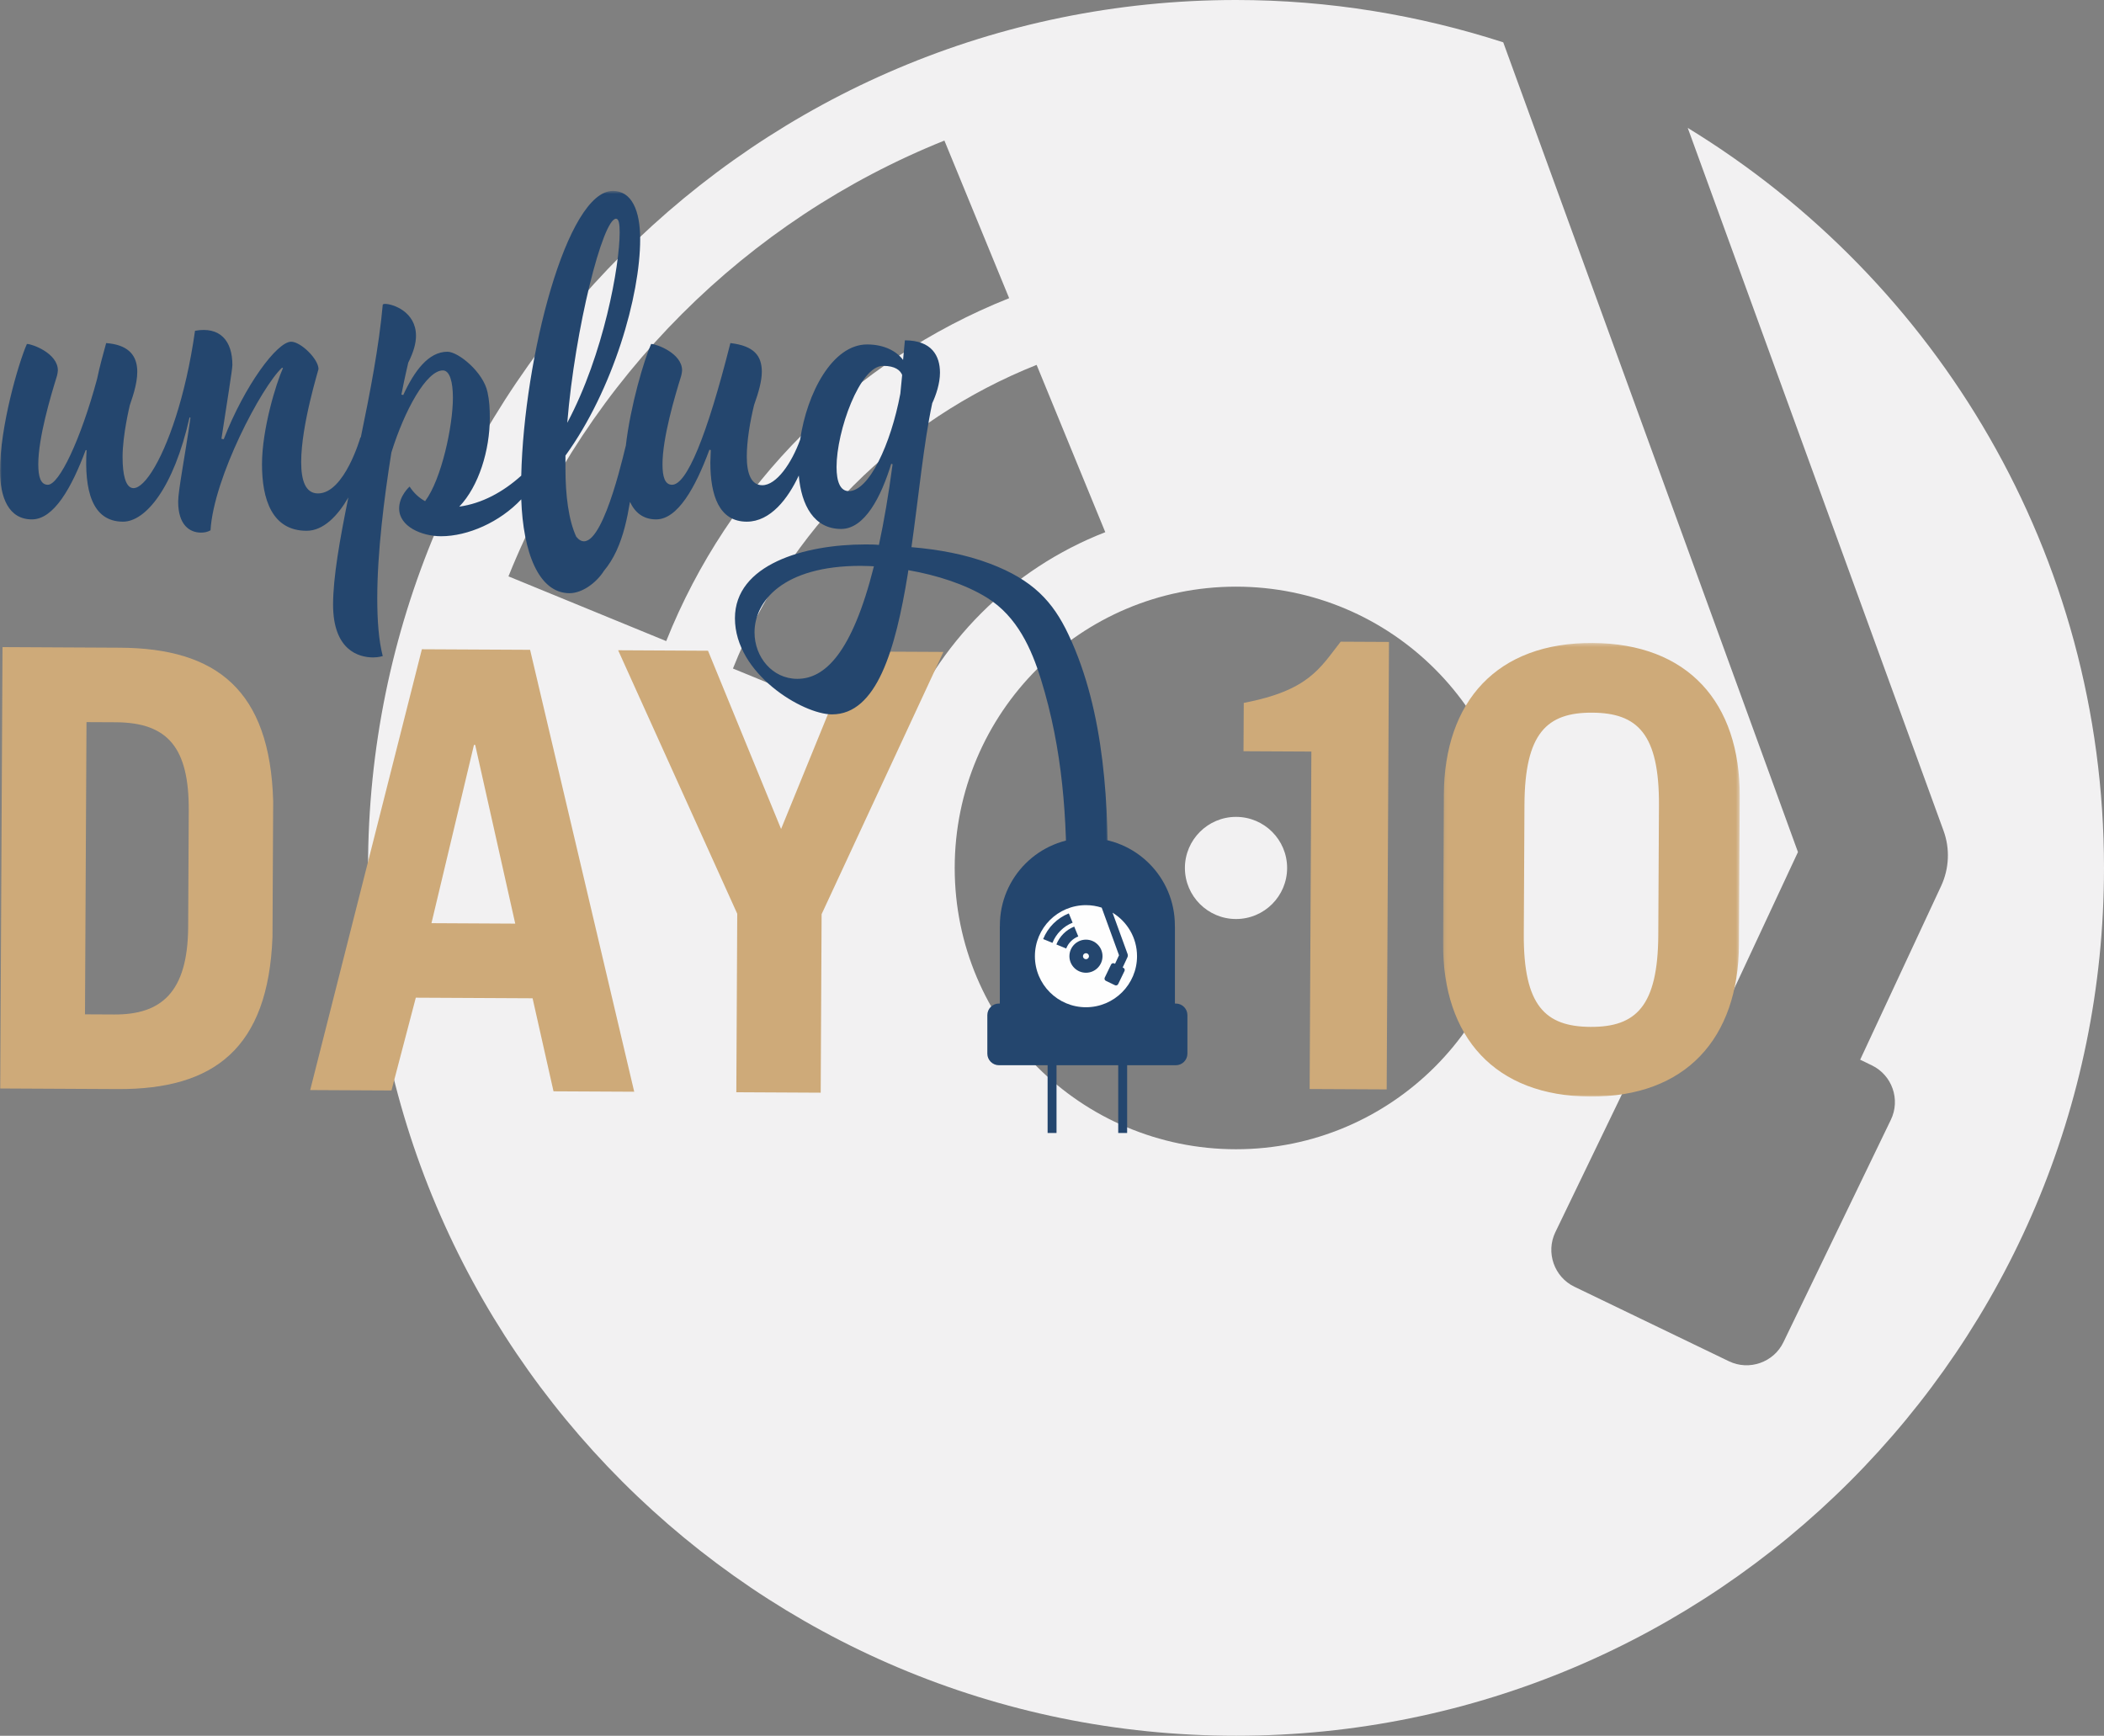 <?xml version="1.0" encoding="UTF-8"?>
<svg width="606px" height="500px" viewBox="0 0 606 500" version="1.1" xmlns="http://www.w3.org/2000/svg" xmlns:xlink="http://www.w3.org/1999/xlink">
    <rect x="0" y="0" width="606" height="500" fill="#808080" stroke="none"/>
    <!-- Generator: Sketch 52.4 (67378) - http://www.bohemiancoding.com/sketch -->
    <title>Unplug_Day_10</title>
    <desc>Created with Sketch.</desc>
    <defs>
        <polygon id="path-1" points="1.138 0.332 86.587 0.332 86.587 130.997 1.138 130.997"></polygon>
        <polygon id="path-3" points="0.001 1.632 319.125 1.632 319.125 206.042 0.001 206.042"></polygon>
    </defs>
    <g id="Desktop" stroke="none" stroke-width="1" fill="none" fill-rule="evenodd">
        <g id="Artboard" transform="translate(-772, -430)">
            <g id="Unplug_Day_10" transform="translate(772, 430)">
                <path d="M370.72,250.022 C370.72,258.129 364.149,264.732 355.999,264.732 C347.893,264.732 341.279,258.129 341.279,250.022 C341.279,241.914 347.893,235.311 355.999,235.311 C364.149,235.311 370.72,241.914 370.72,250.022 Z M606,250.022 C606,388.078 494.066,500 355.999,500 C217.955,500 106,388.078 106,250.022 C106,111.954 217.955,0 355.999,0 C382.879,0 408.734,4.374 432.969,12.193 L517.853,245.445 L498.354,287.229 L494.62,285.405 C488.797,282.567 481.693,285.043 478.9,290.878 L447.966,354.967 C445.172,360.792 447.645,367.853 453.449,370.648 L497.991,392.132 C503.794,394.927 510.877,392.452 513.67,386.628 L544.604,322.581 C547.441,316.734 544.966,309.694 539.121,306.878 L535.771,305.257 L559.11,255.173 C561.414,250.181 561.67,244.464 559.792,239.321 L486.108,36.845 C557.937,80.741 606,159.669 606,250.022 Z M191.886,184.674 C209.847,139.679 245.666,103.805 290.658,85.893 L272.011,40.494 C214.904,63.396 169.401,108.913 146.448,166.027 L191.886,184.674 Z M259.297,212.366 C269.835,185.281 291.276,163.84 318.347,153.3 L298.571,105.107 C258.722,120.957 226.957,152.735 211.107,192.577 L259.297,212.366 Z M437.022,250.022 C437.022,205.272 400.756,168.993 355.999,168.993 C311.264,168.993 274.977,205.272 274.977,250.022 C274.977,294.718 311.264,331.05 355.999,331.05 C400.756,331.05 437.022,294.718 437.022,250.022 Z" id="Fill-1" fill="#F2F1F2"></path>
                <g id="Group-18" transform="translate(0, 53)">
                    <path d="M0.721,133.404 L34.532,133.579 C62.354,133.721 77.788,145.775 78.683,177.831 L78.482,216.922 C77.258,248.966 61.701,260.863 33.88,260.719 L0.069,260.546 L0.721,133.404 Z M24.48,239.189 L32.929,239.231 C46.313,239.301 54.098,233 54.194,213.981 L54.366,180.525 C54.457,162.562 48.507,155.133 33.362,155.055 L24.911,155.014 L24.48,239.189 Z" id="Fill-1" fill="#CEAA79"></path>
                    <path d="M89.341,261.003 L121.51,134.025 L152.679,134.184 L182.668,261.483 L159.424,261.364 L153.396,234.565 L119.763,234.394 L112.756,261.122 L89.341,261.003 Z M124.272,212.93 L148.4,213.057 L136.864,161.574 L136.512,161.572 L124.272,212.93 Z" id="Fill-3" fill="#CEAA79"></path>
                    <polygon id="Fill-4" fill="#CEAA79" points="224.97 185.8 245.838 134.662 271.724 134.794 236.643 210.337 236.38 261.758 212.079 261.632 212.342 210.213 178.039 134.313 203.924 134.449"></polygon>
                    <g id="Group-17" transform="translate(0, 0.361)">
                        <path d="M377.706,163.136 L358.159,163.037 L358.231,149.123 C376.917,145.522 380.117,139.197 386.145,131.481 L400.059,131.553 L399.397,260.452 L377.208,260.343 L377.706,163.136 Z" id="Fill-5" fill="#CEAA79"></path>
                        <g id="Group-9" transform="translate(414.493, 131.522)">
                            <mask id="mask-2" fill="white">
                                <use xlink:href="#path-1"></use>
                            </mask>
                            <g id="Clip-8"></g>
                            <path d="M1.356,44.138 C1.496,17.018 16.729,0.191 44.197,0.333 C71.667,0.472 86.722,17.457 86.587,44.576 L86.365,87.191 C86.228,114.31 70.995,131.137 43.523,130.996 C16.055,130.854 1,113.872 1.139,86.753 L1.356,44.138 Z M24.395,84.232 C24.289,104.833 30.594,110.855 43.627,110.921 C56.657,110.986 63.028,105.032 63.132,84.429 L63.325,47.097 C63.431,26.494 57.124,20.474 44.093,20.408 C31.06,20.338 24.692,26.296 24.586,46.897 L24.395,84.232 Z" id="Fill-7" fill="#CEAA79" mask="url(#mask-2)"></path>
                        </g>
                        <path d="M338.666,235.718 L338.407,235.718 L338.407,213.529 L338.382,213.529 C338.384,213.427 338.389,213.324 338.389,213.222 C338.389,199.303 327.107,188.02 313.189,188.02 C299.27,188.02 287.987,199.303 287.987,213.222 C287.987,213.324 287.993,213.427 287.995,213.529 L287.969,213.529 L287.969,235.718 L287.71,235.718 C285.874,235.718 284.374,237.219 284.374,239.054 L284.374,250.154 C284.374,251.989 285.874,253.49 287.71,253.49 L301.735,253.49 L301.735,273.007 L304.303,273.007 L304.303,253.49 L322.075,253.49 L322.075,273.007 L324.641,273.007 L324.641,253.49 L338.666,253.49 C340.502,253.49 342.002,251.989 342.002,250.154 L342.002,239.054 C342.002,237.219 340.502,235.718 338.666,235.718" id="Fill-10" fill="#24466E"></path>
                        <g id="Group-14">
                            <mask id="mask-4" fill="white">
                                <use xlink:href="#path-3"></use>
                            </mask>
                            <g id="Clip-13"></g>
                            <path d="M307.73,129.401 C303.238,119.892 297.485,113.702 285.198,109.029 C278.046,106.309 270.328,104.92 262.522,104.254 C264.59,89.676 266.033,74.365 268.504,62.787 C269.554,60.557 270.734,57.146 270.734,53.997 C270.734,49.141 268.373,44.677 260.629,44.677 L260.105,50.323 C258.265,47.828 254.722,45.861 249.738,45.861 C239.789,45.861 232.431,59.758 230.463,73.285 C228.011,80.07 223.645,86.411 219.554,86.411 C216.274,86.411 215.092,82.868 215.092,78.145 C215.092,73.682 216.011,68.17 217.191,63.313 C218.504,59.639 219.423,56.359 219.423,53.734 C219.423,49.141 217.191,46.253 210.368,45.466 C203.542,72.5 197.767,86.28 193.571,86.28 C191.47,86.28 190.813,83.918 190.813,80.375 C190.813,72.763 194.356,60.82 196.195,54.916 C196.327,54.39 196.456,53.734 196.456,53.34 C196.456,48.352 188.977,45.729 187.664,45.729 L187.533,45.729 C185.48,50.376 181.562,63.564 180.241,75.11 C180.225,75.174 180.195,75.214 180.179,75.28 C178.513,82.227 172.021,108.786 165.963,101.228 C163.761,96.411 162.862,89.426 162.862,81.426 L162.862,77.882 C176.64,58.854 184.384,31.818 184.384,15.545 C184.384,7.146 181.891,1.632 176.513,1.632 C163.257,1.632 150.92,49.665 150.133,83.655 C144.884,88.38 138.846,91.66 132.284,92.581 C137.929,86.672 141.078,76.306 141.078,66.988 C141.078,64.364 140.944,62.002 140.422,59.639 C139.24,53.866 132.023,47.961 128.872,47.961 C123.36,47.961 119.291,53.603 116.142,60.426 L115.616,60.294 C116.666,54.782 117.587,51.241 117.587,51.11 C119.159,47.961 119.817,45.466 119.817,43.368 C119.817,36.409 113.123,34.179 110.891,34.179 C110.501,34.179 110.238,34.311 110.238,34.442 C109.168,46.373 106.591,59.714 103.915,72.649 C103.873,72.647 103.853,72.631 103.809,72.631 C103.809,72.631 99.216,88.775 91.603,88.775 C87.929,88.775 86.747,84.969 86.747,79.718 C86.747,69.088 91.735,53.208 91.735,52.947 C91.735,50.06 86.616,45.072 83.86,45.072 C79.792,45.072 70.474,57.672 64.438,73.158 C64.175,73.158 63.912,73.026 63.781,73.026 C65.357,62.66 66.931,53.077 66.931,51.767 C66.931,44.809 63.386,40.61 56.168,41.923 C50.79,79.981 35.304,100.06 35.304,78.273 C35.304,71.844 37.403,63.313 37.403,63.313 C39.632,56.883 42.917,46.385 30.579,45.466 C29.79,48.352 28.74,52.026 27.955,55.833 C23.23,73.289 17.061,86.28 13.78,86.28 C11.682,86.28 11.025,83.918 11.025,80.375 C11.025,72.763 14.568,60.82 16.407,54.916 C16.538,54.39 16.666,53.734 16.666,53.34 C16.666,48.352 9.189,45.729 7.876,45.729 L7.744,45.729 C5.25,51.373 0.001,69.614 0.001,82.211 C0.001,89.956 2.494,96.256 9.189,96.256 C15.484,96.256 20.604,87.199 24.673,76.306 L24.936,76.306 C24.278,87.593 26.379,96.911 35.434,96.911 C41.862,96.911 50.003,87.33 54.594,66.856 L54.857,66.988 C53.283,78.014 51.314,87.986 51.314,91.136 C51.314,97.828 54.594,100.06 57.876,100.06 C58.793,100.06 59.713,99.928 60.632,99.404 C61.551,84.181 75.331,58.064 81.237,52.553 L81.496,52.684 C79.529,57.014 75.46,70.268 75.46,80.375 C75.46,90.479 78.348,99.536 88.323,99.536 C93.176,99.536 97.321,95.166 100.33,89.937 C97.867,102.058 95.934,112.963 95.934,120.794 C95.934,133.919 103.283,136.017 107.48,136.017 C109.056,136.017 110.238,135.626 110.238,135.626 C109.056,131.033 108.661,125.256 108.661,118.959 C108.661,105.835 110.628,90.088 112.731,76.964 C116.537,64.758 122.834,53.34 127.559,53.34 C129.53,53.34 130.446,56.622 130.446,61.215 C130.446,69.351 127.166,84.706 122.443,91.005 C120.736,90.088 119.159,88.643 117.98,86.804 C117.98,86.804 114.961,89.428 114.961,93.105 C114.961,98.354 121.521,101.108 127.035,101.108 C134.777,101.108 143.965,97.043 150.133,90.479 C150.657,105.703 155.119,117.514 164.044,117.514 C167.828,117.514 171.903,114.34 173.942,111.088 C175.337,109.424 176.547,107.487 177.549,105.319 C179.592,100.901 180.634,96.088 181.447,91.198 C182.866,94.263 185.253,96.256 188.977,96.256 C195.143,96.256 200.262,87.199 204.332,76.175 L204.726,76.306 C204.726,77.488 204.595,78.668 204.595,79.849 C204.595,89.297 207.088,96.911 215.092,96.911 C221.936,96.911 227.001,90.218 230.066,83.616 C230.799,92.198 234.462,99.01 242.258,99.01 C249.081,99.01 253.804,89.691 256.693,80.244 L257.086,80.375 C255.904,89.297 254.595,96.911 253.15,103.603 C251.837,103.471 250.394,103.471 249.212,103.471 C231.628,103.471 211.679,109.248 211.679,124.732 C211.679,140.742 231.234,152.423 239.631,152.423 C252.506,152.423 257.905,133.859 261.45,112.07 L261.623,110.884 C269.819,112.313 278.057,114.948 284.291,118.822 C293.015,124.246 297.126,133.634 299.812,142.306 C306.098,162.604 307.397,182.4 307.154,203.336 C307.114,206.913 319.044,206.975 319.086,203.336 C319.365,179.24 318.393,151.979 307.73,129.401 M177.429,9.641 C178.217,9.641 178.48,11.081 178.48,13.574 C178.48,23.155 173.886,48.746 163.384,68.433 C165.618,41.134 173.623,9.641 177.429,9.641 M244.488,88.117 C241.995,88.117 240.944,85.363 240.944,81.162 C240.944,70.796 247.636,52.026 254.332,52.026 C257.875,52.026 259.318,53.34 259.842,54.653 L259.318,60.033 C256.562,74.73 250.263,88.117 244.488,88.117 M251.705,109.77 C245.406,134.837 237.533,142.187 229.657,142.187 C222.44,142.187 217.322,135.885 217.322,128.799 C217.322,119.88 225.457,109.643 247.885,109.639 C248.784,109.643 249.703,109.667 250.631,109.707 C250.988,109.725 251.335,109.733 251.705,109.77" id="Fill-12" fill="#24466E" mask="url(#mask-4)"></path>
                        </g>
                        <path d="M313.649,222.08 C313.649,222.557 313.262,222.945 312.782,222.945 C312.306,222.945 311.917,222.557 311.917,222.08 C311.917,221.604 312.306,221.215 312.782,221.215 C313.262,221.215 313.649,221.604 313.649,222.08 Z M327.49,222.08 C327.49,230.201 320.904,236.785 312.782,236.785 C304.661,236.785 298.075,230.201 298.075,222.08 C298.075,213.96 304.661,207.374 312.782,207.374 C314.364,207.374 315.885,207.631 317.311,208.091 L322.303,221.811 L321.157,224.268 L320.938,224.161 C320.595,223.995 320.177,224.141 320.012,224.483 L318.192,228.254 C318.029,228.597 318.174,229.011 318.515,229.176 L321.135,230.44 C321.476,230.603 321.893,230.458 322.058,230.115 L323.877,226.349 C324.045,226.004 323.899,225.589 323.555,225.424 L323.357,225.328 L324.73,222.383 C324.866,222.09 324.882,221.753 324.77,221.451 L320.436,209.542 C324.663,212.122 327.49,216.766 327.49,222.08 Z M303.129,218.236 C304.185,215.59 306.291,213.48 308.94,212.425 L307.842,209.755 C304.482,211.102 301.806,213.78 300.455,217.14 L303.129,218.236 Z M307.094,219.864 C307.714,218.272 308.976,217.011 310.568,216.391 L309.404,213.555 C307.061,214.488 305.191,216.357 304.259,218.701 L307.094,219.864 Z M317.548,222.08 C317.548,219.448 315.416,217.314 312.782,217.314 C310.151,217.314 308.017,219.448 308.017,222.08 C308.017,224.709 310.151,226.847 312.782,226.847 C315.416,226.847 317.548,224.709 317.548,222.08 Z" id="Fill-15" fill="#FEFEFE"></path>
                    </g>
                </g>
            </g>
        </g>
    </g>
</svg>